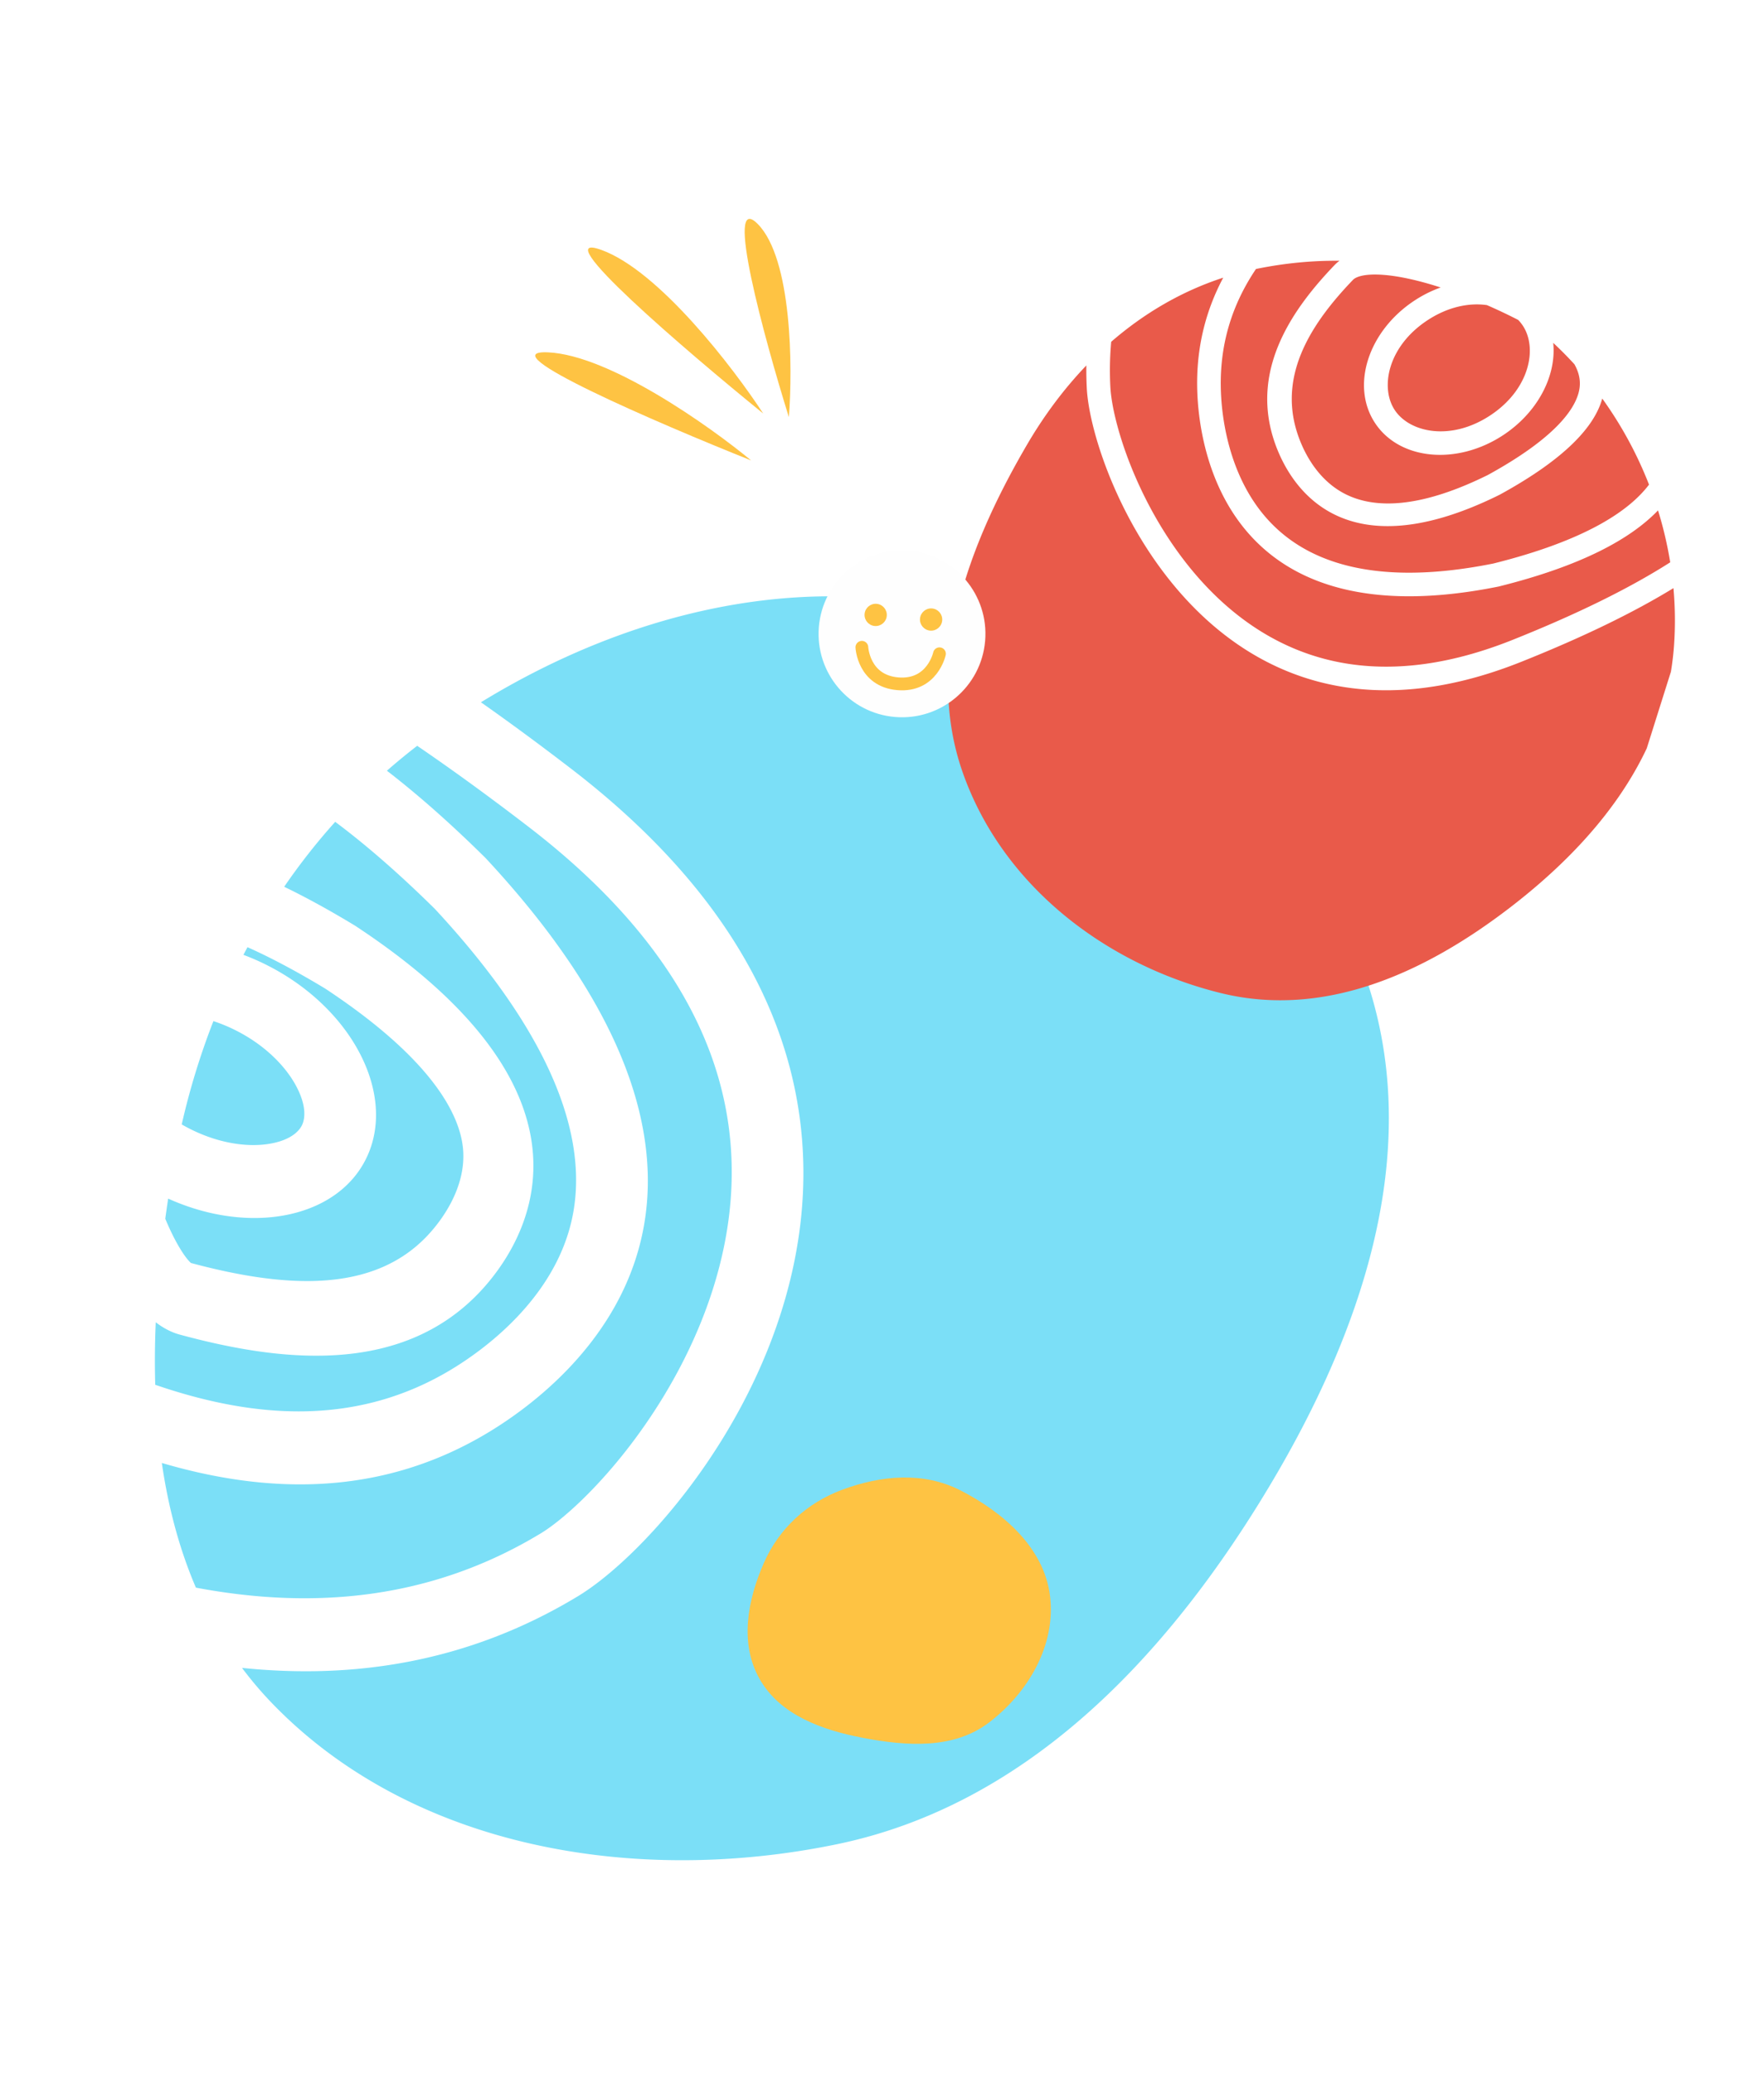<svg width="388" height="456" viewBox="0 0 388 456" fill="none" xmlns="http://www.w3.org/2000/svg"><g clip-path="url(#clip0)"><path fill-rule="evenodd" clip-rule="evenodd" d="M43.089 349.218c25.445 4.801 51.433 2.838 75.84-11.928 4.474-2.707 12.505-9.74 20.558-20.54 7.91-10.608 15.09-23.858 18.8-38.386 3.674-14.386 3.928-29.881-1.685-45.709-5.618-15.842-17.565-33.282-40.348-50.791-8.769-6.74-16.918-12.651-24.49-17.815a135.095 135.095 0 00-6.66 5.48c6.716 5.182 13.934 11.523 21.688 19.193 69.504 74.672 19.351 114.979.841 126.219-23.975 14.56-49.166 13.578-72.037 6.855 1.386 9.56 3.788 18.785 7.493 27.422zm10.139 17.651c24.395 2.526 49.654-1.1 73.888-15.762 26.725-16.168 97.58-105.874-1.469-181.998-6.956-5.346-13.571-10.214-19.864-14.636 32.657-20.004 71.283-29.303 107.635-19.188 40.847 11.365 74.454 41.368 87.42 80.972 12.532 38.279-1.935 78.784-23.614 113.924-21.919 35.528-52.097 67.019-93.25 75.499-44.414 9.152-93.18.809-123.869-30.759a82.148 82.148 0 01-6.877-8.052zm-19.083-62.274c21.88 7.531 44.45 9.191 65.28-3.458 8.258-5.015 21.24-15.286 25.695-30.333 3.944-13.318 2.744-36.171-29.476-70.888-8.17-8.062-15.452-14.318-21.914-19.144a138.092 138.092 0 00-11.222 14.282c4.744 2.295 9.923 5.122 15.579 8.553 58.903 38.756 36.486 71.008 27.437 80.586-17.645 18.679-44.506 15.194-65.99 9.366-1.853-.503-3.61-1.428-5.275-2.71a190.16 190.16 0 00-.114 13.746zm2.208-36.516c.803 1.925 1.628 3.665 2.465 5.19 1.684 3.068 2.808 4.207 3.186 4.541 20.84 5.585 40.029 6.665 51.982-5.988 3.808-4.032 8.25-10.812 7.916-18.319-.253-5.684-3.703-18.435-30.348-36.038-6.675-4.036-12.336-6.985-17.12-9.121-.3.56-.595 1.121-.888 1.684a51.524 51.524 0 015.398 2.38c18.647 9.524 28.338 28.469 21.646 42.316-6.42 13.284-25.59 17.049-43.602 8.922a308.33 308.33 0 00-.635 4.433zm3.616-20.749c.537.311 1.09.612 1.66.903 6.624 3.383 13.027 4.143 17.697 3.346 4.68-.798 6.485-2.813 7.101-4.089.617-1.276 1.088-3.971-1.12-8.287-2.202-4.307-6.66-9.094-13.284-12.477a35.308 35.308 0 00-5.083-2.121 160.198 160.198 0 00-6.97 22.725z" fill="#7BDFF7"/><path fill-rule="evenodd" clip-rule="evenodd" d="M294.639 57.358c-6.057-.065-12.152.544-18.14 1.759l-.241.05c-5.123 7.605-8.259 16.69-7.682 27.725.333 6.385 2.173 18.333 10.147 27.245 7.591 8.484 21.863 15.413 49.757 9.814 20.08-5.011 29.778-11.473 34.23-17.349a85.594 85.594 0 00-10.288-18.938c-1.633 5.956-7.803 13.081-22.571 21.161-36.708 18.208-47.312-4.473-49.794-12.475-4.84-15.604 4.482-28.663 13.527-38.088a7.221 7.221 0 011.055-.904zm51.66 22.766a81.589 81.589 0 00-4.664-4.709c.749 7.186-3.359 15.281-11.041 20.322-10.185 6.684-22.796 5.468-28.167-2.717-5.371-8.184-1.469-20.238 8.717-26.922a27.084 27.084 0 015.73-2.865c-4.746-1.534-9.216-2.553-12.866-2.792-4.247-.279-5.894.573-6.406 1.107-8.861 9.233-16.375 20.45-12.362 33.387 1.13 3.645 3.922 9.847 9.783 13.258 5.347 3.113 14.957 4.831 32.214-3.703 15.971-8.757 19.766-15.424 20.211-19.29.206-1.79-.249-3.487-1.149-5.076zm18.39 32.144c-6.082 6.333-16.931 12.235-35.069 16.748-58.446 11.786-65.518-28.284-66.228-41.853-.529-10.119 1.748-18.725 5.664-26.087-9.113 2.965-17.379 7.807-24.645 14.106a70.498 70.498 0 00-.184 9.915c.208 4.087 1.869 11.36 5.449 19.663 3.548 8.233 8.826 17.113 15.972 24.557 7.126 7.422 16.027 13.341 26.909 15.918 10.853 2.571 24.102 1.921 40.128-4.481 15.071-6.02 26.337-11.731 34.685-17.065a83.267 83.267 0 00-2.681-11.421zm3.392 17.098c-8.524 5.221-19.496 10.626-33.471 16.208-67.453 26.946-94.574-40.642-95.566-60.214a77.965 77.965 0 01-.095-4.975c-4.948 5.163-9.334 11.054-13.098 17.506-12.704 21.777-22.718 47.655-14.055 72.138 8.983 25.389 32.104 42.337 56.706 48.402 22.795 5.62 44.858-4.396 63.56-18.751 18.497-14.197 34.449-33.213 36.151-57.782a79.157 79.157 0 00-.132-12.532zm-41.027-62.254c-3.855-.55-8.498.33-13.063 3.326-8.723 5.724-10.474 14.784-7.225 19.735 3.249 4.95 12.258 6.95 20.98 1.225 8.723-5.724 10.474-14.785 7.226-19.735a8.627 8.627 0 00-1.046-1.295 119.258 119.258 0 00-6.872-3.256z" fill="#E95A4A"/><g filter="url(#filter0_dddddd)"><path fill-rule="evenodd" clip-rule="evenodd" d="M211.234 111.447c-8.136-4.164-17.462-3.294-25.955-.144-7.821 2.901-13.972 8.576-17.299 16.187-3.565 8.156-5.349 17.632-.901 25.451 4.529 7.959 13.751 11.239 22.752 12.955 9.633 1.837 19.924 2.527 27.656-3.341 8.659-6.572 14.799-17.037 13.473-27.874-1.289-10.537-10.203-18.361-19.726-23.234z" fill="#FEC343"/></g><circle r="18.35" transform="scale(-1 1) rotate(-4.774 1573.125 2449.45)" fill="#FEFEFE"/><circle r="2.447" transform="scale(-1 1) rotate(-4.774 1532.168 2524.65)" fill="#FEC343"/><circle r="2.447" transform="scale(-1 1) rotate(-4.774 1526.054 2377.923)" fill="#FEC343"/><path d="M206.639 143.801s-1.559 7.235-9.144 6.602c-7.586-.634-7.923-8.027-7.923-8.027" stroke="#FEC343" stroke-width="2.806" stroke-linecap="round"/><path d="M173.516 91.75c.859-10.973.696-34.83-6.833-42.467-7.529-7.636 1.418 25.13 6.833 42.468zm-5.651-.799c-6.574-10.074-22.889-31.372-35.564-35.969-12.675-4.597 18.428 22.064 35.564 35.97zm-2.651 10.327c-9.271-7.665-31.179-23.151-44.647-23.774-13.469-.622 24.153 15.59 44.647 23.774z" fill="#FEC343"/></g><defs><clipPath id="clip0"><path transform="rotate(17.497 116.655 0)" fill="#fff" d="M116.655 0H400.34v388H116.655z"/></clipPath><filter id="filter0_dddddd" x="-120.792" y="-58.034" width="637.037" height="636.6" filterUnits="userSpaceOnUse" color-interpolation-filters="sRGB"><feFlood flood-opacity="0" result="BackgroundImageFix"/><feColorMatrix in="SourceAlpha" values="0 0 0 0 0 0 0 0 0 0 0 0 0 0 0 0 0 0 127 0"/><feOffset dy="1.961"/><feGaussianBlur stdDeviation="3.807"/><feColorMatrix values="0 0 0 0 0 0 0 0 0 0 0 0 0 0 0 0 0 0 0.01 0"/><feBlend in2="BackgroundImageFix" result="effect1_dropShadow"/><feColorMatrix in="SourceAlpha" values="0 0 0 0 0 0 0 0 0 0 0 0 0 0 0 0 0 0 127 0"/><feOffset dy="5.753"/><feGaussianBlur stdDeviation="9.148"/><feColorMatrix values="0 0 0 0 0 0 0 0 0 0 0 0 0 0 0 0 0 0 0.012 0"/><feBlend in2="effect1_dropShadow" result="effect2_dropShadow"/><feColorMatrix in="SourceAlpha" values="0 0 0 0 0 0 0 0 0 0 0 0 0 0 0 0 0 0 127 0"/><feOffset dy="12.566"/><feGaussianBlur stdDeviation="17.225"/><feColorMatrix values="0 0 0 0 0 0 0 0 0 0 0 0 0 0 0 0 0 0 0.015 0"/><feBlend in2="effect2_dropShadow" result="effect3_dropShadow"/><feColorMatrix in="SourceAlpha" values="0 0 0 0 0 0 0 0 0 0 0 0 0 0 0 0 0 0 127 0"/><feOffset dy="24.944"/><feGaussianBlur stdDeviation="30.726"/><feColorMatrix values="0 0 0 0 0 0 0 0 0 0 0 0 0 0 0 0 0 0 0.018 0"/><feBlend in2="effect3_dropShadow" result="effect4_dropShadow"/><feColorMatrix in="SourceAlpha" values="0 0 0 0 0 0 0 0 0 0 0 0 0 0 0 0 0 0 127 0"/><feOffset dy="49.874"/><feGaussianBlur stdDeviation="57.47"/><feColorMatrix values="0 0 0 0 0 0 0 0 0 0 0 0 0 0 0 0 0 0 0.022 0"/><feBlend in2="effect4_dropShadow" result="effect5_dropShadow"/><feColorMatrix in="SourceAlpha" values="0 0 0 0 0 0 0 0 0 0 0 0 0 0 0 0 0 0 127 0"/><feOffset dy="121.271"/><feGaussianBlur stdDeviation="137.561"/><feColorMatrix values="0 0 0 0 0 0 0 0 0 0 0 0 0 0 0 0 0 0 0.03 0"/><feBlend in2="effect5_dropShadow" result="effect6_dropShadow"/><feBlend in="SourceGraphic" in2="effect6_dropShadow" result="shape"/></filter></defs></svg>